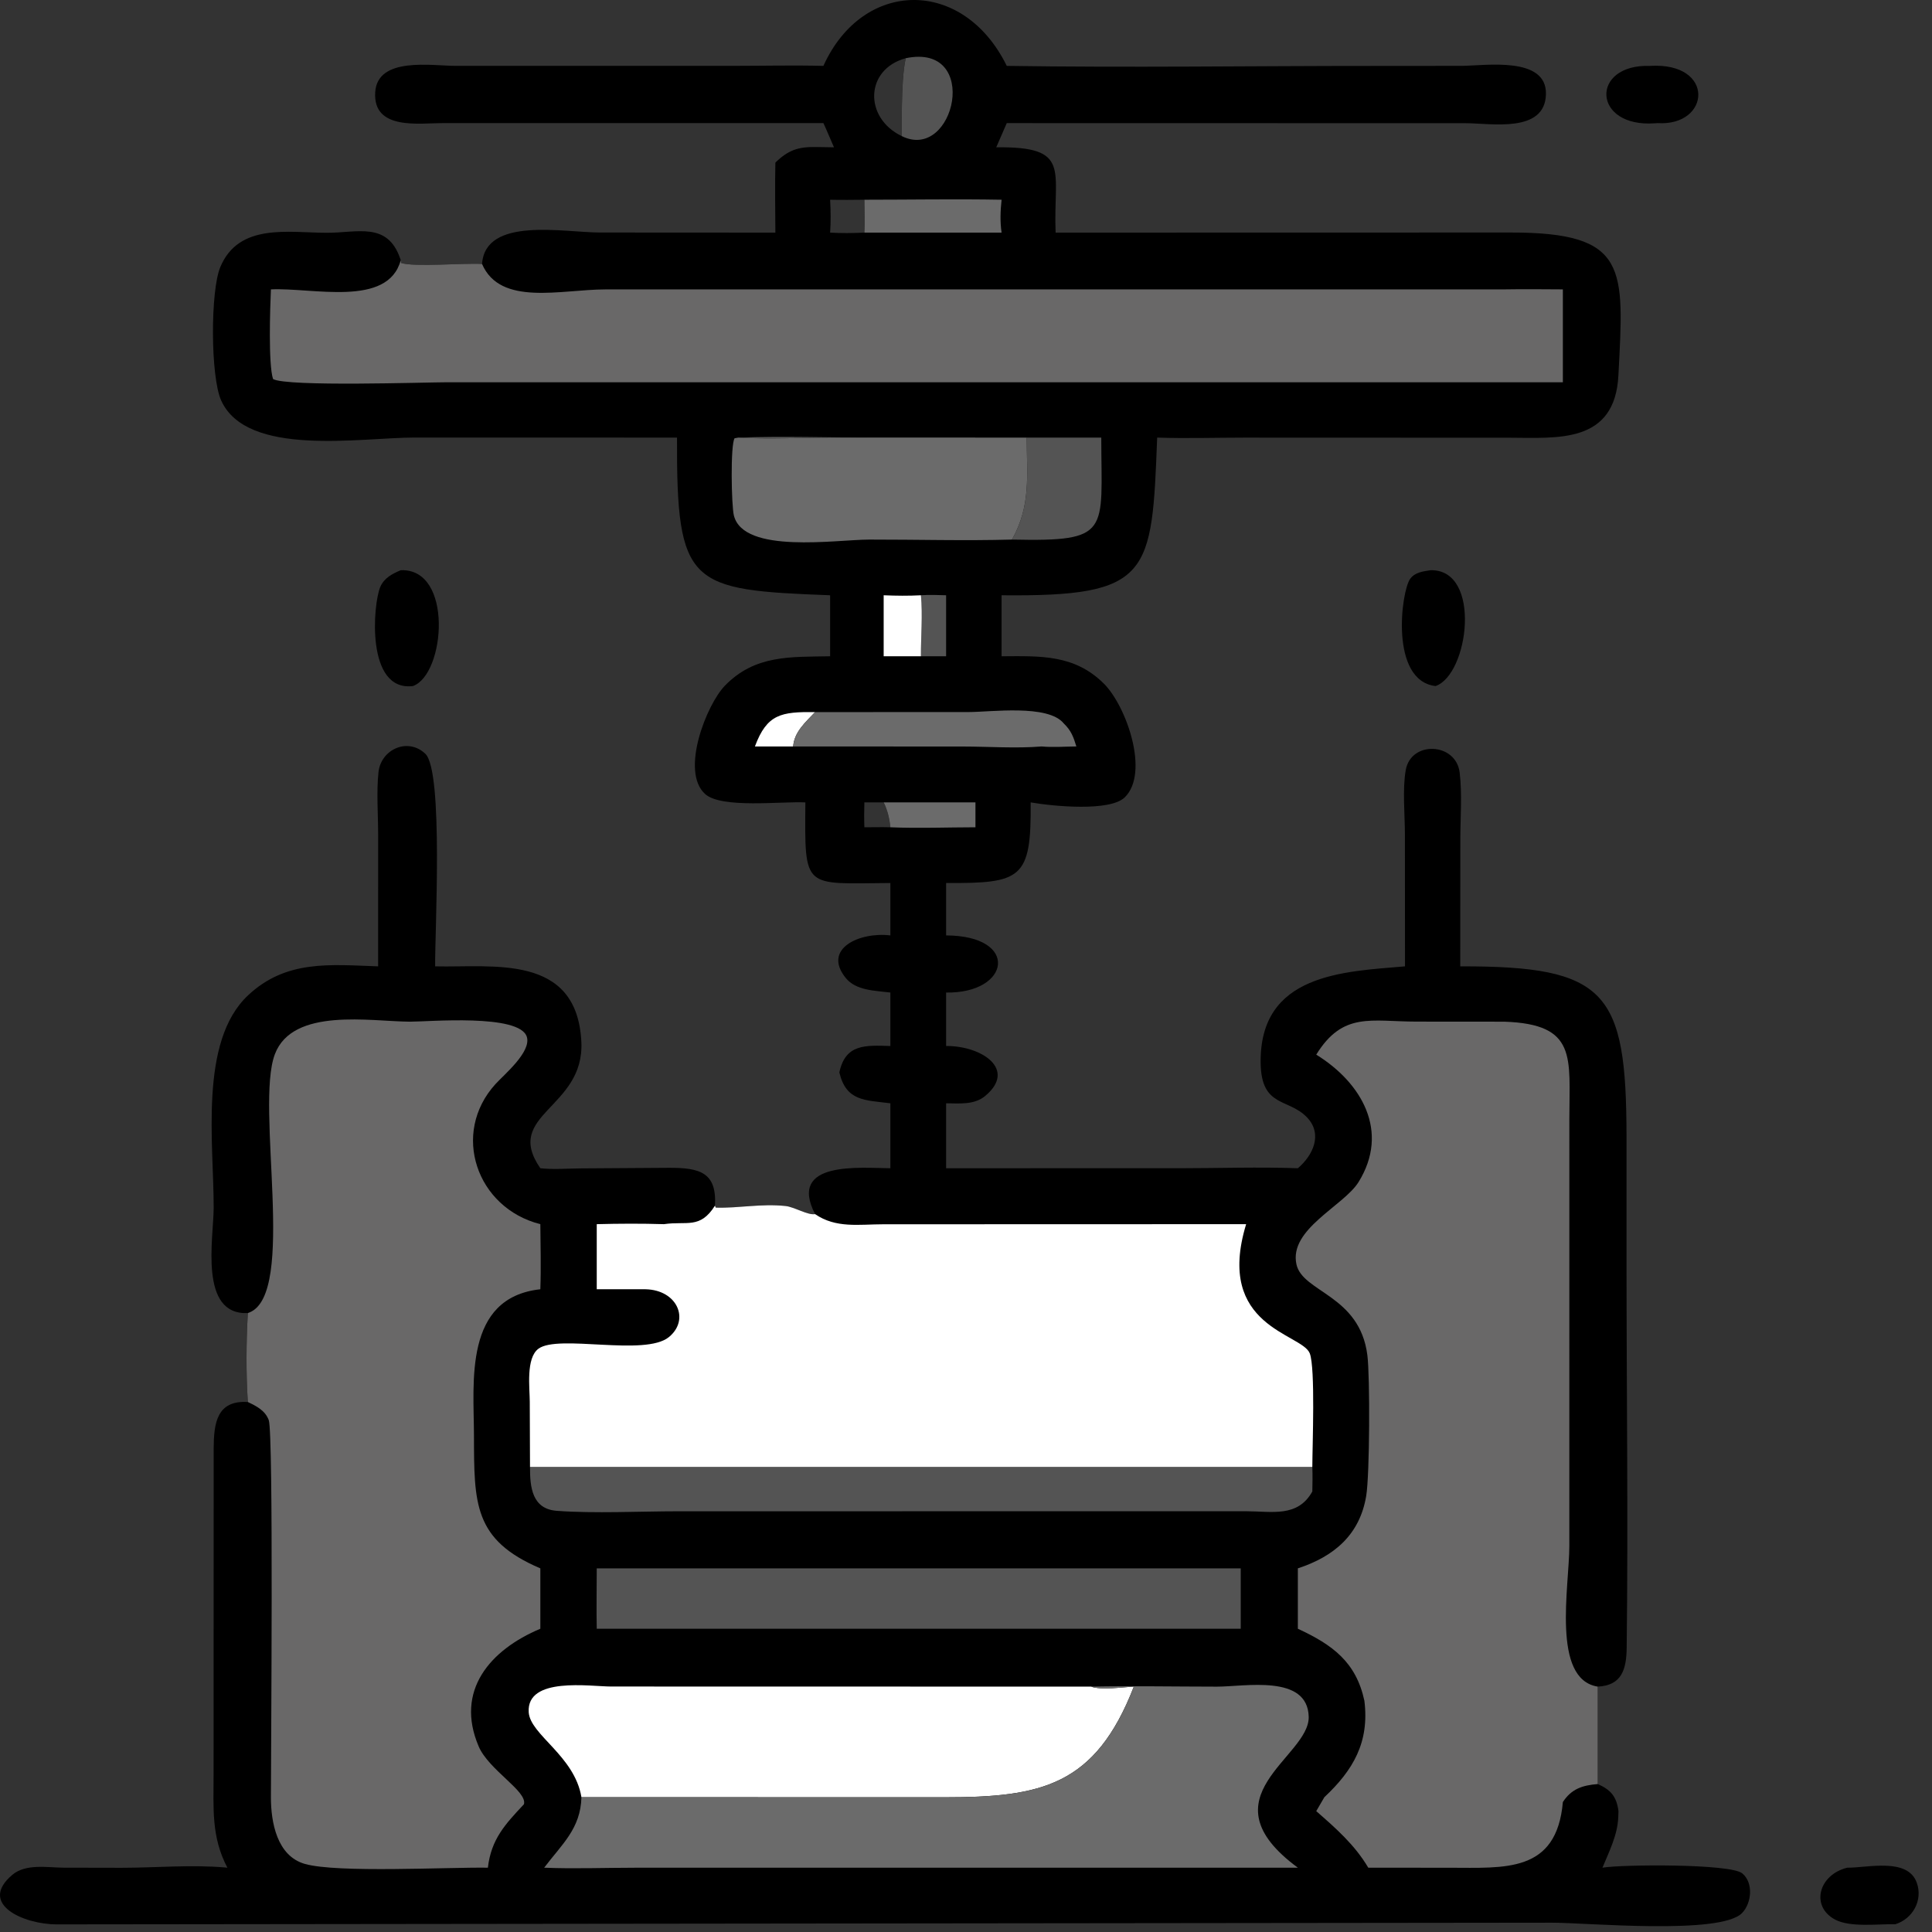 <svg width="120" height="120" viewBox="0 0 120 120" fill="none" xmlns="http://www.w3.org/2000/svg">
<rect x="0" y="0" width="120" height="120" fill="#333333" stroke="none"/>
<path d="M102.485 4.092C106.563 3.848 106.252 7.861 102.948 7.646L102.802 7.657C98.895 7.95 98.746 3.974 102.485 4.092Z" fill="black"/>
<path d="M114.734 116.006C115.981 116.022 118.498 115.35 119.059 116.951C119.44 118.04 118.803 119.18 117.72 119.519C116.645 119.492 114.91 119.734 113.965 119.22C112.452 118.399 112.949 116.448 114.734 116.006Z" fill="black"/>
<path d="M88.865 35.417C92.055 35.363 91.229 41.907 89.163 42.612C86.309 42.272 87.027 36.741 87.584 35.959C87.885 35.538 88.395 35.489 88.865 35.417Z" fill="black"/>
<path d="M24.891 35.417C28.174 35.288 27.66 41.884 25.649 42.612C22.71 42.97 23.169 37.504 23.62 36.456C23.862 35.895 24.357 35.644 24.891 35.417Z" fill="black"/>
<path d="M51.143 4.092C53.594 -1.328 59.834 -1.4 62.532 4.092C70.144 4.208 77.778 4.092 85.392 4.094L90.821 4.09C92.276 4.076 96.082 3.481 96.021 5.856C95.959 8.291 92.615 7.655 91.03 7.652L62.532 7.646L61.878 9.15C66.578 9.092 65.408 10.566 65.566 14.448L93.802 14.442C101.171 14.431 100.867 16.633 100.522 23.319C100.303 27.573 96.736 27.195 93.766 27.188L77.274 27.182C75.48 27.183 73.665 27.24 71.874 27.18C71.545 35.717 71.494 37.066 62.21 36.973V40.762C64.61 40.749 66.724 40.639 68.558 42.456C69.96 43.844 71.421 48.01 69.857 49.528C68.94 50.418 65.442 50.084 64.016 49.838C64.062 54.597 63.446 54.868 58.765 54.846V58.1C63.364 58.12 62.753 61.717 58.765 61.648V64.969C60.968 64.953 63.181 66.416 61.192 68.072C60.516 68.636 59.589 68.534 58.765 68.527V72.562L73.293 72.561C75.722 72.56 78.186 72.475 80.612 72.562C81.541 71.776 82.179 70.454 81.188 69.41C80.028 68.189 78.339 68.815 78.301 66.024C78.225 60.465 83.476 60.349 87.266 60.022L87.262 51.816C87.259 50.597 87.104 49.022 87.312 47.835C87.635 45.988 90.433 46.113 90.662 47.983C90.822 49.301 90.707 50.751 90.704 52.083L90.698 60.022C99.817 59.998 101.011 61.607 101.026 70.565L101.026 78.097C101.025 86.175 101.134 94.266 101.036 102.341C101.019 103.678 100.741 104.684 99.24 104.759V110.81C100.052 111.17 100.408 111.588 100.527 112.493L100.513 112.867C100.473 113.969 99.947 114.999 99.531 116.006C100.729 115.799 107.484 115.748 108.217 116.359C108.922 116.947 108.8 118.202 108.205 118.82C106.872 120.203 98.461 119.414 96.366 119.422L3.52 119.527C1.449 119.522 -1.38 118.257 0.767 116.448C1.599 115.746 2.931 115.995 3.928 116.005L7.554 116.012C9.67 116.011 11.892 115.808 13.996 115.994L14.124 116.006C13.111 114.089 13.267 112.293 13.266 110.203L13.271 89.984C13.28 88.405 13.456 86.961 15.395 87.082C15.277 85.306 15.293 83.329 15.395 81.557C12.342 81.697 13.263 76.914 13.271 75.047C13.287 71.067 12.338 64.703 15.404 61.824C17.771 59.601 20.495 59.92 23.486 60.022L23.487 51.853C23.488 50.593 23.376 49.208 23.509 47.959C23.659 46.553 25.321 45.777 26.418 46.819C27.559 47.903 27.001 58.035 27.028 60.022C30.592 60.11 35.835 59.199 36.109 64.71C36.314 68.856 31.225 69.19 33.562 72.562C34.388 72.652 35.265 72.576 36.096 72.571L41.566 72.535C43.457 72.534 44.527 72.811 44.408 74.885L44.455 75.008C45.907 75.05 47.255 74.748 48.795 74.907C49.332 74.963 50.177 75.492 50.626 75.411C48.903 72.073 53.45 72.549 55.303 72.562V68.527C53.715 68.326 52.56 68.406 52.133 66.61C52.515 64.829 53.744 64.926 55.303 64.969V61.648C54.372 61.53 53.174 61.536 52.533 60.747C51.058 58.929 53.385 57.87 55.303 58.1V54.846C49.879 54.877 49.981 55.322 50.023 49.838C48.547 49.764 44.807 50.234 43.794 49.316C42.243 47.911 43.885 43.758 45.031 42.582C46.9 40.665 49.098 40.81 51.56 40.762V36.973C42.809 36.641 42.019 36.413 42.05 27.18L25.767 27.176C22.396 27.176 15.333 28.416 13.736 24.871C13.071 23.393 13.061 18.073 13.686 16.582C14.841 13.831 17.93 14.455 20.295 14.459C22.21 14.462 24.059 13.761 24.854 16.052L24.891 16.159L24.913 16.333C25.734 16.6 28.795 16.326 29.94 16.394C30.151 13.434 35.011 14.441 37.272 14.442L48.16 14.448C48.153 12.999 48.128 11.548 48.16 10.1C48.962 9.322 49.569 9.114 50.69 9.132L51.8 9.15C51.577 8.652 51.375 8.14 51.143 7.646L27.551 7.644C26.032 7.646 23.156 8.11 23.305 5.728C23.445 3.498 26.836 4.091 28.314 4.091L45.557 4.09C47.416 4.09 49.286 4.043 51.143 4.092ZM56.01 8.454C56.04 8.361 55.921 5.113 56.256 3.616C53.72 4.309 53.652 7.319 56.01 8.454ZM51.56 12.406C51.598 13.095 51.607 13.759 51.56 14.448C52.276 14.49 52.972 14.481 53.688 14.448C53.727 13.776 53.689 13.081 53.688 12.406C52.978 12.413 52.269 12.422 51.56 12.406ZM53.688 49.838C53.673 50.355 53.669 50.867 53.688 51.384C54.225 51.383 54.766 51.369 55.303 51.384C55.25 50.855 55.125 50.314 54.886 49.838H53.688Z" fill="black"/>
<path d="M46.889 46.364C47.639 44.339 48.534 44.207 50.626 44.23C50.039 44.853 49.329 45.459 49.266 46.364H46.889Z" fill="white"/>
<path d="M57.201 36.973C57.722 36.933 58.243 36.958 58.765 36.973V40.762H57.201C57.195 39.517 57.318 38.209 57.201 36.973Z" fill="#545454"/>
<path d="M54.886 49.838H60.587V51.384C58.835 51.386 57.051 51.458 55.303 51.384C55.25 50.855 55.125 50.314 54.886 49.838Z" fill="#6B6B6B"/>
<path d="M54.886 36.973C55.663 37.005 56.423 37.014 57.201 36.973C57.318 38.209 57.195 39.517 57.201 40.762H54.886V36.973Z" fill="white"/>
<path d="M56.256 3.616C60.951 2.633 59.309 10.087 56.01 8.454C56.04 8.361 55.921 5.113 56.256 3.616Z" fill="#545454"/>
<path d="M53.688 12.406C56.526 12.405 59.373 12.354 62.21 12.406C62.136 13.11 62.109 13.745 62.21 14.448H53.688C53.727 13.776 53.689 13.081 53.688 12.406Z" fill="#6B6B6B"/>
<path d="M45.859 27.18C48.659 27.079 51.496 27.181 54.301 27.181L68.402 27.18C68.408 33.068 69.053 33.648 62.856 33.514C64.045 31.401 63.778 29.505 63.771 27.18L51.758 27.177C49.806 27.177 47.804 27.293 45.859 27.18Z" fill="#545454"/>
<path d="M50.626 44.23L60.151 44.227C61.542 44.228 65.101 43.727 66.074 44.936C66.531 45.374 66.677 45.776 66.854 46.364C66.149 46.369 65.399 46.429 64.699 46.364C63.1 46.495 61.385 46.369 59.772 46.368L49.266 46.364C49.329 45.459 50.039 44.853 50.626 44.23Z" fill="#6B6B6B"/>
<path d="M45.859 27.18C47.804 27.293 49.806 27.177 51.758 27.177L63.771 27.18C63.778 29.505 64.045 31.401 62.856 33.514C59.91 33.596 56.94 33.51 53.992 33.514C51.948 33.517 46.178 34.432 45.582 32.015C45.429 31.396 45.36 27.65 45.626 27.221L45.859 27.18Z" fill="#6B6B6B"/>
<path d="M32.92 91.113H81.511C81.532 91.622 81.521 92.129 81.511 92.638C80.601 94.272 78.997 93.866 77.41 93.866L42.158 93.868C39.774 93.869 36.916 94.013 34.59 93.841C33.048 93.728 32.915 92.38 32.92 91.113Z" fill="#545454"/>
<path d="M70.424 97.414H77.064V101.164H43.99H37.065C37.039 99.916 37.065 98.662 37.065 97.414H70.424Z" fill="#545454"/>
<path d="M36.114 111.628C35.686 109.05 32.926 107.756 32.839 106.347C32.703 104.124 36.644 104.75 37.956 104.753L67.769 104.759C68.418 104.99 69.697 104.794 70.424 104.759C68.032 110.931 64.665 111.635 58.648 111.633L36.114 111.628Z" fill="white"/>
<path d="M67.769 104.759C70.37 104.711 72.976 104.758 75.577 104.761C77.305 104.764 81.217 103.971 81.286 106.629C81.352 109.153 74.642 111.608 80.612 116.006L39.415 116.008C37.552 116.008 35.658 116.083 33.799 116.006C34.897 114.551 36.064 113.587 36.114 111.628L58.648 111.633C64.665 111.635 68.032 110.931 70.424 104.759C69.697 104.794 68.418 104.99 67.769 104.759Z" fill="#6B6B6B"/>
<path d="M24.891 16.158L24.914 16.333C25.734 16.6 28.795 16.326 29.94 16.394C31.077 19.04 34.84 17.98 37.591 17.976L93.432 17.974C94.645 17.954 95.859 17.967 97.072 17.974V23.743H92.078H27.772C26.419 23.744 17.825 24.032 16.96 23.543C16.658 22.627 16.777 19.087 16.827 17.974C19.407 17.85 24.099 19.116 24.891 16.158Z" fill="#696868"/>
<path d="M44.408 74.885L44.455 75.008C45.907 75.05 47.255 74.748 48.794 74.908C49.332 74.964 50.177 75.492 50.626 75.411C51.924 76.303 53.34 76.044 54.856 76.042L77.4 76.035C75.449 82.451 80.885 82.81 81.355 84.066C81.705 85.001 81.514 89.788 81.511 91.114H32.92L32.905 87.056C32.902 86.213 32.656 84.357 33.442 83.773C34.678 82.853 40.06 84.27 41.549 83.046C42.86 81.97 42.073 80.12 40.095 80.078H37.065V76.035C38.453 75.999 39.85 75.992 41.238 76.035C42.67 75.825 43.474 76.359 44.408 74.885Z" fill="white"/>
<path d="M81.754 65.506C83.415 62.822 85.157 63.453 87.993 63.454L93.432 63.458C97.981 63.611 97.474 65.668 97.475 69.499L97.474 96.029C97.473 98.519 96.353 104.303 99.24 104.759V110.81C98.288 110.888 97.605 111.109 97.073 111.927C96.684 116.359 93.456 116.007 90.027 116.009L84.986 116.006C84.147 114.588 82.981 113.565 81.754 112.493L82.258 111.628C84.048 109.949 85.067 108.213 84.744 105.634C84.227 103.239 82.778 102.167 80.612 101.164V97.414C82.88 96.668 84.457 95.319 84.857 92.916C85.079 91.576 85.097 85.49 84.929 84.17C84.453 80.433 80.91 80.274 80.525 78.534C80.04 76.343 83.463 74.904 84.383 73.418C86.328 70.278 84.581 67.251 81.754 65.506Z" fill="#696868"/>
<path d="M15.395 81.557L15.489 81.521C18.443 80.351 15.838 68.737 17.073 65.478C18.184 62.548 23.021 63.447 25.465 63.458C26.59 63.463 32.29 62.947 32.724 64.406C33.003 65.346 31.314 66.74 30.773 67.336C27.996 70.392 29.599 75.037 33.562 76.035C33.572 77.38 33.611 78.735 33.562 80.078C28.793 80.602 29.43 85.85 29.439 89.146C29.449 93.389 29.409 95.644 33.562 97.414V101.164C30.443 102.473 28.247 105.004 29.733 108.476C30.36 109.943 32.78 111.269 32.541 112.067C31.369 113.318 30.511 114.232 30.303 116.006C27.82 115.967 20.968 116.345 18.941 115.773C17.197 115.281 16.826 113.173 16.827 111.628C16.828 108.971 16.996 89.014 16.692 88.204C16.466 87.604 15.934 87.341 15.395 87.082C15.277 85.306 15.293 83.329 15.395 81.557Z" fill="#696868"/>
</svg>
